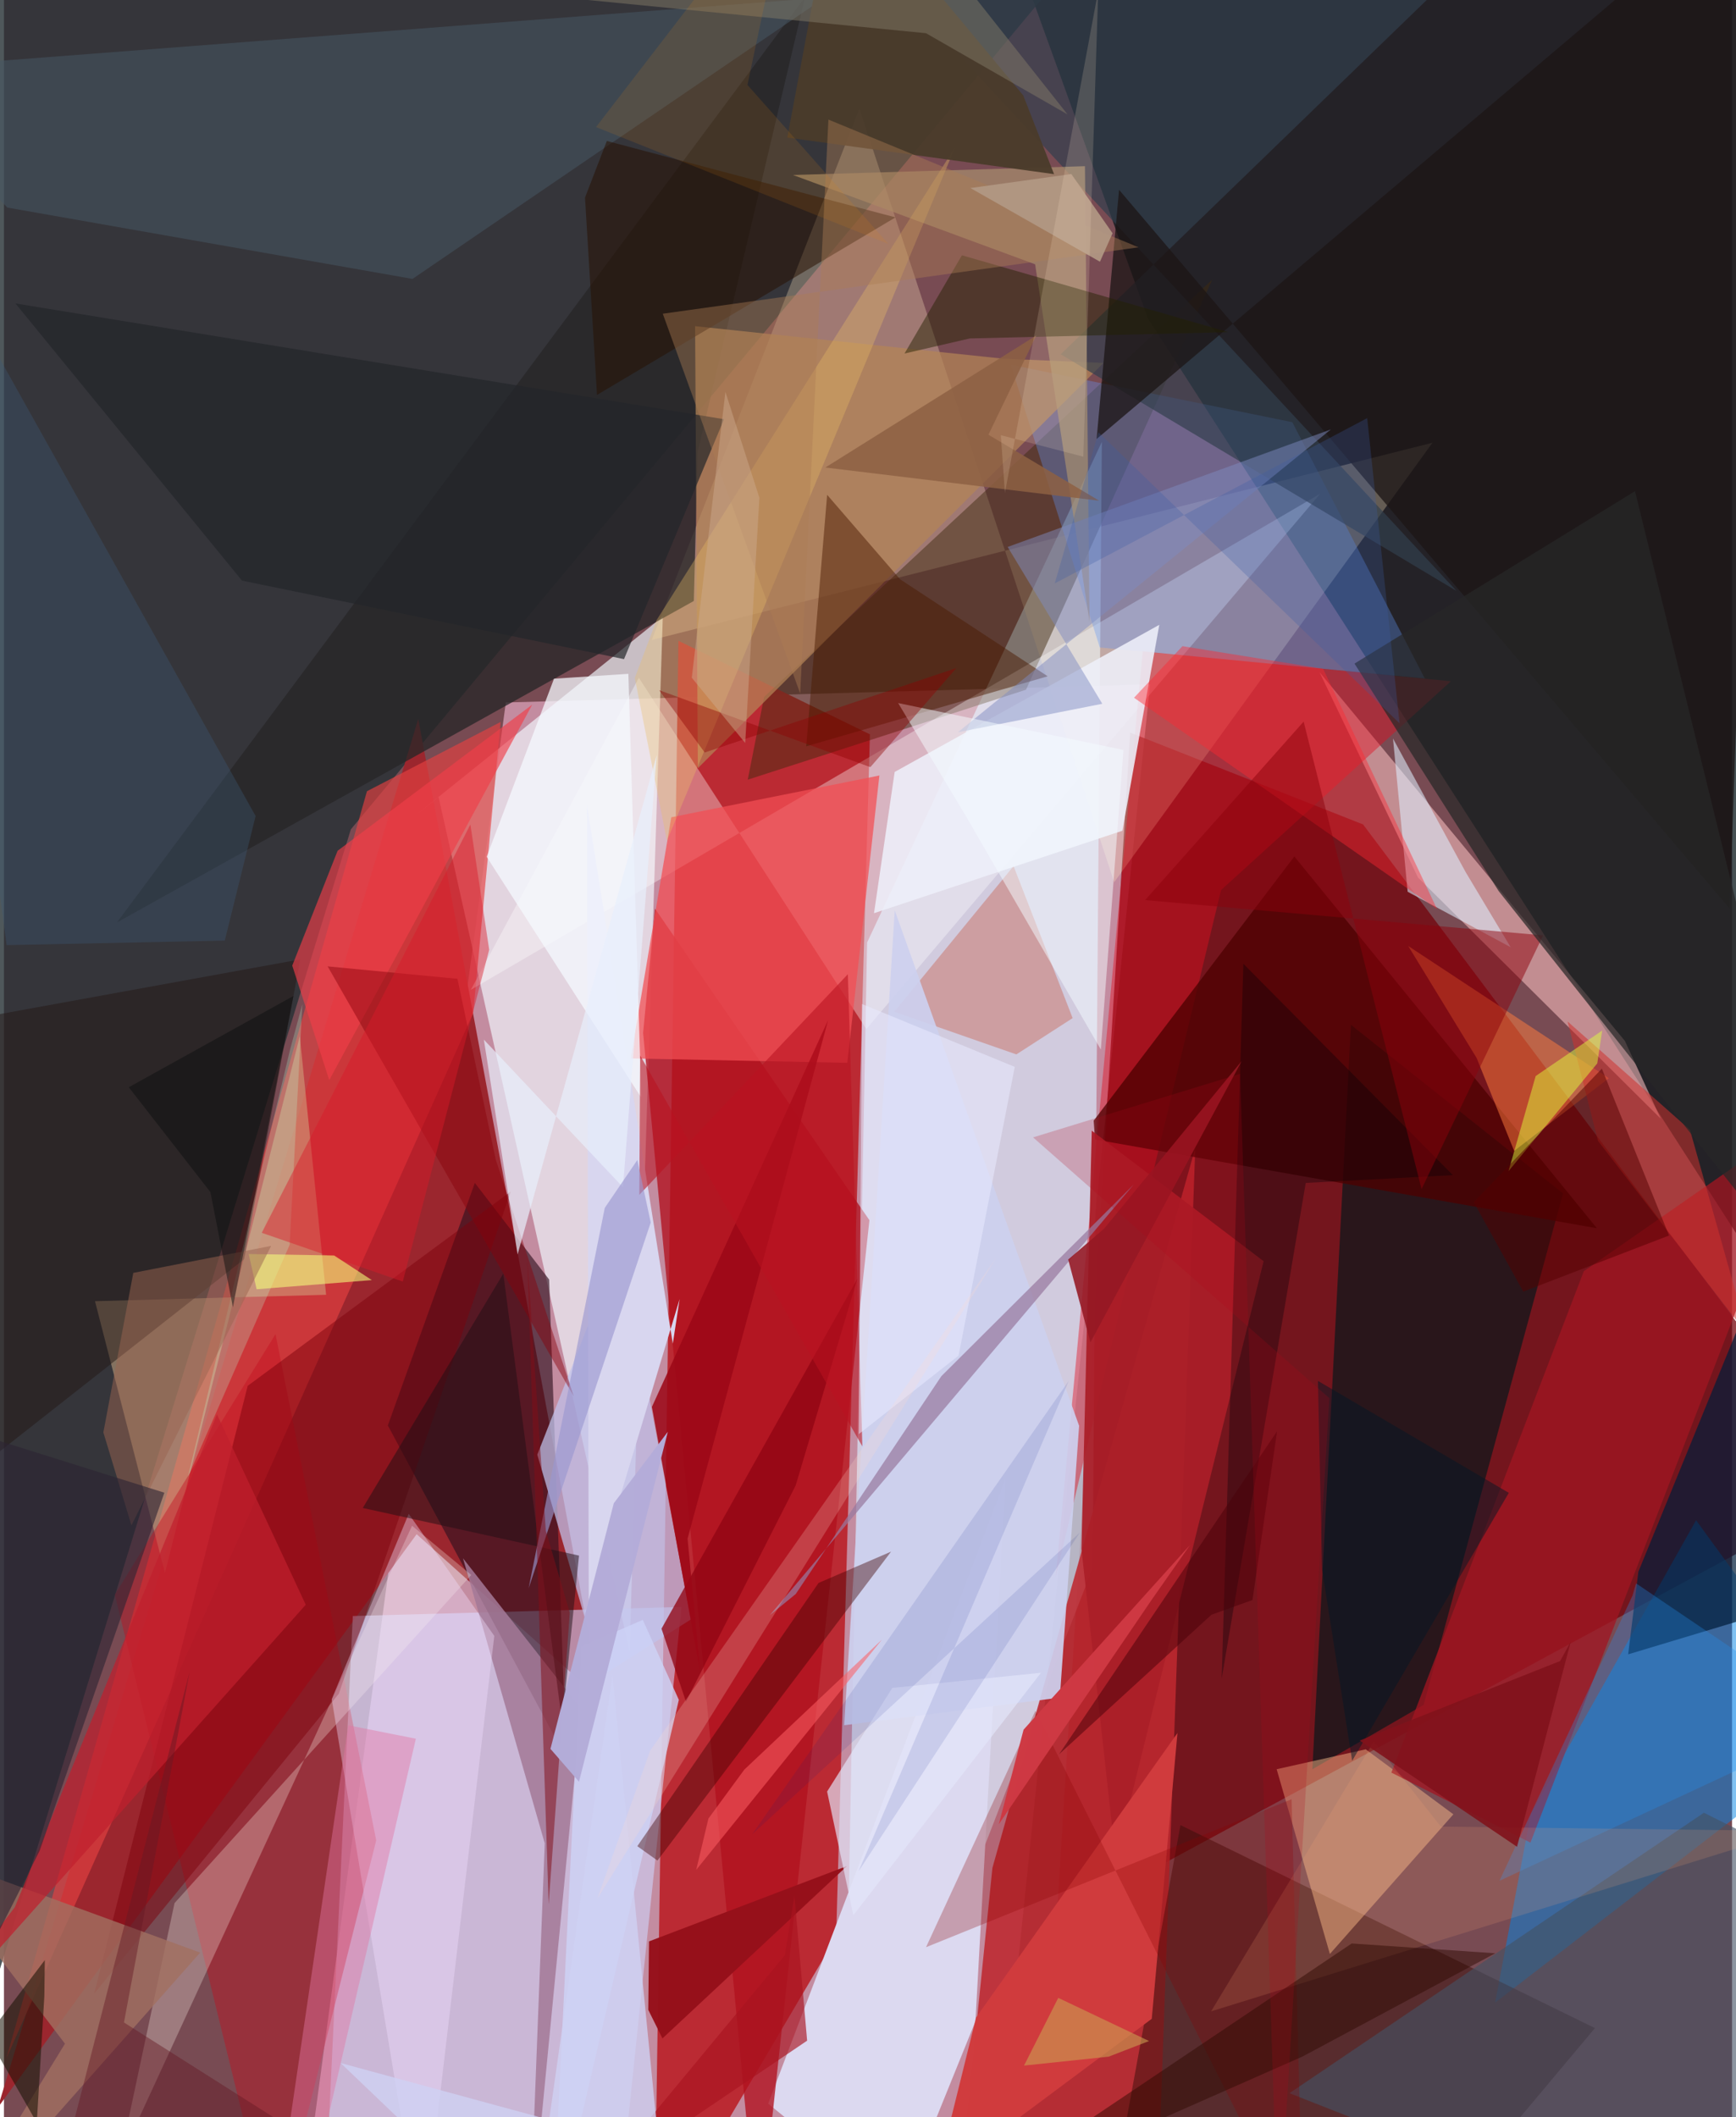 <svg xmlns="http://www.w3.org/2000/svg" width="228" height="278" viewBox="0 0 836 1024"><path fill="#784b53" d="M0 0h836v1024H0z"/><path fill="#c58ea1" fill-opacity=".98" d="M242.79 339.766L142.02 1086l338.84-42.45 73.604-712.574z"/><path fill="#bb2a33" fill-opacity=".996" d="M418.925 355.172l-16.341 581.69L314.635 1086l11.666-776.06z"/><path fill="#081519" fill-opacity=".745" d="M497.796.044l55.603 153.9L898 689.827l-52.484-725.02z"/><path fill="#263134" fill-opacity=".808" d="M553.262-62L167.813 401.135l-201.416 653.989L-.388-62z"/><path fill="#72030b" fill-opacity=".745" d="M657.502 398.755l-112.674-44.42-35.591 575.005L898 719.15z"/><path fill="#9b262e" d="M199.646 742.037L-2.97 1019.381l203.394-671.63L288.7 821.875z"/><path fill="#d9ecff" fill-opacity=".655" d="M531.133 213.735l-4.478 544.795L405.75 1069.4l11.813-613.53z"/><path fill="#f1f8ff" fill-opacity=".659" d="M318.734 298.228l-16.113 500.284-92.355-412.98-10.323 8.189z"/><path fill="#ffe7c0" fill-opacity=".294" d="M691.076 214.134l-377.68 95.391L413.844 52.48l123.26 374.225z"/><path fill="#d0d6ff" fill-opacity=".573" d="M295.669 1086H154.413l14.349-304.389 159.048-4.392z"/><path fill="#bd2930" fill-opacity=".882" d="M478.186 903.439l98.138-348.21-18.3 509.65-98.107 18.388z"/><path fill="#11171b" fill-opacity=".749" d="M686.796 824.608l67.42-247.388-102.586-81.55-18.656 360.05z"/><path fill="#0084e4" fill-opacity=".498" d="M721.37 968.605l17.29-91.261 79.944-142.057 73.842 101.426z"/><path fill="#30111f" fill-opacity=".631" d="M263.735 618.852l-35.94-46.727-42.082 117.305 86.265 160.945z"/><path fill="#e54141" fill-opacity=".655" d="M175.609 382.69l64.687-33.509-13.305 140.874L1.17 995.492z"/><path fill="#fcbfc1" fill-opacity=".565" d="M684.068 424.433l-47.637-99.323 147.73 178.347 17.327 37.587z"/><path fill="#402a10" fill-opacity=".482" d="M494.428 333.596l90.125-198.379-216.807 201.85-7.927 40.035z"/><path fill="#fff" fill-opacity=".349" d="M417.177 497.723l219.556-258.905-410.884 239.936 81.304-150.92z"/><path fill="#dcd9f0" d="M469.972 977.649l-37.021 91.447-63.243-51.634 114.845-302.238z"/><path fill="#6094f7" fill-opacity=".337" d="M687.35 328.16l-157.214-14.995-43.088-136.75 136.234 27.784z"/><path fill="#e11021" fill-opacity=".435" d="M588.791 430.492l-79.98 332.278 42.106-447.73L699.98 329.5z"/><path fill="#3b0f0b" fill-opacity=".506" d="M534.72 1070.814L681.526 1086l88.141-105.078-200.503-98.192z"/><path fill="#272627" fill-opacity=".773" d="M387.553-1.39l-51.932 219.887-1.883 72.17-279.07 155.484z"/><path fill="#fec08d" fill-opacity=".463" d="M658.78 846.083l42.407 31.432-59.741 67.548-25.75-89.359z"/><path fill="#b1111e" fill-opacity=".776" d="M418.686 590.16l-53.7 495.84L309.2 499.591l5.776-60.072z"/><path fill="#d2af84" fill-opacity=".506" d="M143.109 501.124l12.736 125.116-111.806 3.099L77.883 760.83z"/><path fill="#a11521" fill-opacity=".765" d="M738.46 891.219l-67.27-33.88 93.12-242.531 110.801-76.988z"/><path fill="#b48456" fill-opacity=".71" d="M531.91 175.55l-48.746-2.088-148.81-15.702 1.34 213.801z"/><path fill="#c20d1f" fill-opacity=".416" d="M180.09 890.148l-48.715-244.862-77.753 126.006L130.827 1086z"/><path fill="#f24e53" fill-opacity=".733" d="M423.513 375.075l-15.52 138.973-104.778-2.124 19.618-116.641z"/><path fill="#bfc2eb" fill-opacity=".725" d="M332.32 783.266l-43.161 27.263-31.15-106.969 40.232-102.436z"/><path fill="#4c0000" fill-opacity=".761" d="M527.82 551.133l242.815 42.938-146.38-179.816-97.075 127.772z"/><path fill="#001d39" fill-opacity=".706" d="M886.568 769.806L785.75 800.144l4.913-39.904 89.435-219.027z"/><path fill="#323f4d" fill-opacity=".69" d="M379.643-62h372.718L511.243 171.358l191.468 114.455z"/><path fill="#ca766a" fill-opacity=".522" d="M517 492.422l-28.582-73.525-57.73 70.463 59.078 20.621z"/><path fill="#455762" fill-opacity=".549" d="M197.644 134.9L1.669 100.403-62 34.014 397.158-1.2z"/><path fill="#ff7c3d" fill-opacity=".51" d="M730.59 556.645l45.811-35.159-97.062-63.944 33.066 54.122z"/><path fill="#eeeff9" fill-opacity=".882" d="M430.899 373.374l128.024-71.176-17.86 99.608-120.159 39.88z"/><path fill="#a47897" fill-opacity=".855" d="M222.073 753.688l57.182 72.89-25.133 259.252 7.49-194.28z"/><path fill="#fffaed" fill-opacity=".278" d="M56.059 1044.583L82.52 920.455l143.562-158.7-28.648-23.806z"/><path fill="#1c1615" fill-opacity=".761" d="M834.824 439.438L539.458 91.806 528.595 212.34 852.548-62z"/><path fill="#aa1e28" fill-opacity=".933" d="M526.248 546.867l83.143 63.13-71.547 289.452-16.59-150.297z"/><path fill="#ab9170" fill-opacity=".667" d="M522.951 80.382l-141.247 4.259 117.147 43.192 26.312 172.89z"/><path fill="#435263" fill-opacity=".616" d="M621.878 1012.408L808.783 1086 898 914.476l-75.616-37.713z"/><path fill="#7c000b" fill-opacity=".478" d="M161.988 819.222L43.69 964.172l74.217-293.89 127.287-93.987z"/><path fill="#ced1ef" fill-opacity=".918" d="M430.933 440.31L406.47 834.433l104.317-13.351 9.346-131.474z"/><path fill="#231715" fill-opacity=".498" d="M116.156 609.041l27.215-145.02L-62 501.389l29.035 224.941z"/><path fill="#dfeefe" fill-opacity=".561" d="M671.977 357.177l35.083 64.52 21.825 36.427-49.815-26.812z"/><path fill="#4b1b00" fill-opacity=".478" d="M388.113 360.962l116.815-33.866-71.373-46.898-35.322-40.872z"/><path fill="#a17060" fill-opacity=".8" d="M-30.37 1086l59.885-97.531-71.668-94.144 137.075 50.08z"/><path fill="#222001" fill-opacity=".471" d="M463.436 123.482l128.884 37.162-125.077 3.048-31.578 7.295z"/><path fill="#271100" fill-opacity=".522" d="M281.092 95.577l5.812 95.432 144.384-85.867-139.632-36.967z"/><path fill="#900513" fill-opacity=".769" d="M412.842 618.505l-29.833 99.957-53.071 104.594-11.84-35.315z"/><path fill="#d8d6ef" d="M282.9 774.257l-.878-384.797 41.544 260.441 3.302-21.586z"/><path fill="#f2e0ff" fill-opacity=".38" d="M237.219 791.248L202.367 1086l-43.806-264.16 37.245-89.666z"/><path fill="#ff2730" fill-opacity=".424" d="M570.116 312.533l68.032 10.928 55.15 116.23L546.69 337.478z"/><path fill="#3d5875" fill-opacity=".353" d="M121.75 394.684l-14.92 60.246-105.548 2.2-48.875-365.123z"/><path fill="#cdd4f7" fill-opacity=".788" d="M279.247 796.417L264.919 1086l61.57-263.839-17.448-38.685z"/><path fill="#3f0000" fill-opacity=".42" d="M306.4 892.933l9.733 6.951 113.02-149.41-35.079 15.151z"/><path fill="#010009" fill-opacity=".325" d="M599.594 466.145l-10.51 345.824 40.681-239.833 71.187-3.76z"/><path fill="#23262a" fill-opacity=".702" d="M299.973 318.796l-184.827-37.974L5.56 146.766l342.785 55.995z"/><path fill="#f03e49" fill-opacity=".651" d="M157.373 522.41l98.183-181.588-94.146 70.663-21.943 55.54z"/><path fill="#f5f9ff" fill-opacity=".737" d="M233.526 414.395l74.805 116.514-6.259-205.004-35.971 2.36z"/><path fill="#8d000c" fill-opacity=".486" d="M552.035 435.35l76.711-86.328 57.044 226.125 58.814-122.74z"/><path fill="#ecc066" fill-opacity=".337" d="M305.186 327.917l15.535 78.762L460.245 70.956 315.66 300.027z"/><path fill="#4a3b2b" fill-opacity=".949" d="M493.097 46.138L403.079-62 378.945 66.543 508.01 84.228z"/><path fill="#210e14" fill-opacity=".506" d="M278.197 752.384l-8.152 80.796-28.479-217.185-67.989 113.356z"/><path fill="#cf322d" fill-opacity=".537" d="M771.161 551.807l-14.746-57.775 59.226 52.41 27.953 99.301z"/><path fill="#d03c3e" fill-opacity=".996" d="M555.273 976.416l-104.429 77.82 19.438-78.43 97.433-137.618z"/><path fill="#272728" fill-opacity=".722" d="M887.718 638.712L723.07 430.935l-69.713-109.979 135.702-83.409z"/><path fill="#9b0817" fill-opacity=".863" d="M313.464 680.46l85.284-187.18-68.036 250.923 6.209 65.079z"/><path fill="#800" fill-opacity=".271" d="M628.622 1086l-5.703-215.784-176.848 71.58 52.903-114.35z"/><path fill="#96101a" fill-opacity=".973" d="M311.702 972.096l.355-33.117 95.773-36.438-89.273 83.376z"/><path fill="#97789f" fill-opacity=".714" d="M453.493 665.6l-70.445 105.358-12.552 10.266 176.071-208.346z"/><path fill="#228ef0" fill-opacity=".302" d="M888.563 832.77l-98.986-66.936-1.724 5.896-64.368 137.942z"/><path fill="#808cc2" fill-opacity=".482" d="M641.941 207.69L461.492 354.17l69.857-13.778-45.782-75.852z"/><path fill="#c0202d" fill-opacity=".714" d="M146.002 776.152L-62 1009.43l67.222-86.914 97.83-238.425z"/><path fill="#f3fbff" fill-opacity=".506" d="M530.637 507.624l-64.962-112.366-33.1-55.218 109.006 22.684z"/><path fill="#87000a" fill-opacity=".451" d="M275.696 675.443l-37.782-114.591-18.52-87.433-62.806-6.019z"/><path fill="#ffab73" fill-opacity=".157" d="M695.11 883.46l170.276 2.113-281.402 87.241 78.682-130.481z"/><path fill="#ba1321" fill-opacity=".573" d="M408.248 471.2l7.033 228.397-107.496-189.086-.42 67.404z"/><path fill="#e375a4" fill-opacity=".443" d="M166.55 834.452l32.724 6.501-50.355 217.297-19.362 27.644z"/><path fill="#e8effc" fill-opacity=".698" d="M232.164 502.835l67.307 71.39 16.328-209.022-67.32 241.503z"/><path fill="#e9eaff" fill-opacity=".533" d="M413.54 693.625l1.588-208.007L489 516.008 461.814 655.68z"/><path fill="#2e0a02" fill-opacity=".482" d="M628.222 994.664l93.223-49.93-69.447-4.741-191.845 128.86z"/><path fill="#817a67" fill-opacity=".498" d="M57.376-22.098l388.662 38.16 68.506 39.284-71.66-90.624z"/><path fill="#b7ffd6" fill-opacity=".247" d="M138.331 508.006l6.018-22.329-6.127 116.385-49.25 112.347z"/><path fill="#e0ff3b" fill-opacity=".478" d="M770.795 514.32l2.387-15.88-32.176 21.998-13.14 45.991z"/><path fill="#171103" fill-opacity=".549" d="M19.54 965.507l-3.652 61.175-23.942-41.927 27.82-36.73z"/><path fill="#951824" fill-opacity=".882" d="M532.25 594.235l-17.415 14.946 10.762 40.108 73.16-136.064z"/><path fill="#9b97d0" fill-opacity=".635" d="M306.414 561.063l6.474 30.234-59.058 176.857L290.66 584.2z"/><path fill="#ac7d55" fill-opacity=".42" d="M548.894 119.615L398.854 57.85l-13.663 277.573-66.472-183.69z"/><path fill="#b19883" fill-opacity=".929" d="M536.31 112.821L516.366 84.17l-48.82 6.783 62.671 35.628z"/><path fill="#e4e7fa" fill-opacity=".663" d="M501.667 809.06l-71.91 7.334-31.54 50.116 12.694 59.831z"/><path fill="#a81320" fill-opacity=".647" d="M382.415 916.822l6.135 70.174-102.45 69.302 91.68-110.635z"/><path fill="#da192a" fill-opacity=".447" d="M234.744 459.362L192.94 619.844l-68.228-23.58 100.93-197.472z"/><path fill="#f4fe7a" fill-opacity=".584" d="M159.727 607.23l18.243 11.912-55.748 4.424-3.817-17.047z"/><path fill="#cfd1f3" fill-opacity=".788" d="M294.384 810.054L255.107 1086l-92.236-88.196 154.102 41.94z"/><path fill="#071a84" fill-opacity=".106" d="M520.447 741.276L361.91 887.251l153.206-219.334L413.48 905.015z"/><path fill="#996550" fill-opacity=".502" d="M129.254 602.593L62.568 615.65l-14.475 77.154 13.58 44.933z"/><path fill="#8d6043" fill-opacity=".851" d="M476.255 210.263l53.612 31.923-132.509-16.07 102.073-63.865z"/><path fill="#641925" fill-opacity=".451" d="M215.711 1078.069L58.056 978.205l31.782-169.737-71.019 276.012z"/><path fill="#041826" fill-opacity=".49" d="M637.655 759.1l-1.99-91.204 92.348 54.138-75.789 129.608z"/><path fill="#800e17" fill-opacity=".522" d="M263.51 921.005l10.226-140.99-11.605-39.65-8.971-132.208z"/><path fill="#ffd9cf" fill-opacity=".216" d="M312.652 846.663l167.39-238.34-77.556 124.578-115.48 185.486z"/><path fill="#81121b" fill-opacity=".898" d="M757.96 794.052l-5.119 9.318-96.987 38.472 76.124 51.38z"/><path fill="#ce3943" fill-opacity=".988" d="M493.26 836.583l-11.993 45.75 74.224-108.944 18.31-26.136z"/><path fill="#ffe7cd" fill-opacity=".165" d="M522.157 220.879l7.227-225.46-45.143 243.017-1.984-27.942z"/><path fill="#2c2332" fill-opacity=".6" d="M17.253 895.181l-77.176 152.705 41.855-355.949L77.6 721.964z"/><path fill="#490009" fill-opacity=".51" d="M584.15 780.997l-73.685 67.445 105.432-156.194-11.895 81.616z"/><path fill="#b3acd8" fill-opacity=".992" d="M295.03 727.057l26.134-34.562-42.978 169.261-13.803-15.882z"/><path fill="#0a0e0f" fill-opacity=".463" d="M140.042 481.713L60.388 525.86l39.496 50.72 10.87 55.693z"/><path fill="#b0061c" fill-opacity=".212" d="M616.53 1086l24.677-409.733L497.853 550.11l100.145-30.741z"/><path fill="#540000" fill-opacity=".502" d="M711.05 581.465l61.978-64.599 32.492 80.713-70.523 27.126z"/><path fill="#fe5d63" fill-opacity=".549" d="M424.726 793.048l-89.839 111.355 5.922-24.843 17.358-23.663z"/><path fill="#cca152" fill-opacity=".58" d="M510.04 966.298l43.936 20.879-19.562 7.556-40.923 4.319z"/><path fill="#df8011" fill-opacity=".141" d="M381.495-62L286.42 61.458l141.47 56.556-68.208-76.935z"/><path fill="#3d5ca4" fill-opacity=".275" d="M529.487 209.099l-21.152 73.089 151.16-79.959 15.663 147.63z"/><path fill="#900101" fill-opacity=".408" d="M316.938 333.8l22.064 30.165 121.76-40.863-41.626 47.94z"/><path fill="#cdac8f" fill-opacity=".463" d="M332.754 327.81l16.264-138.27 16.438 51.204-6.862 118.605z"/></svg>